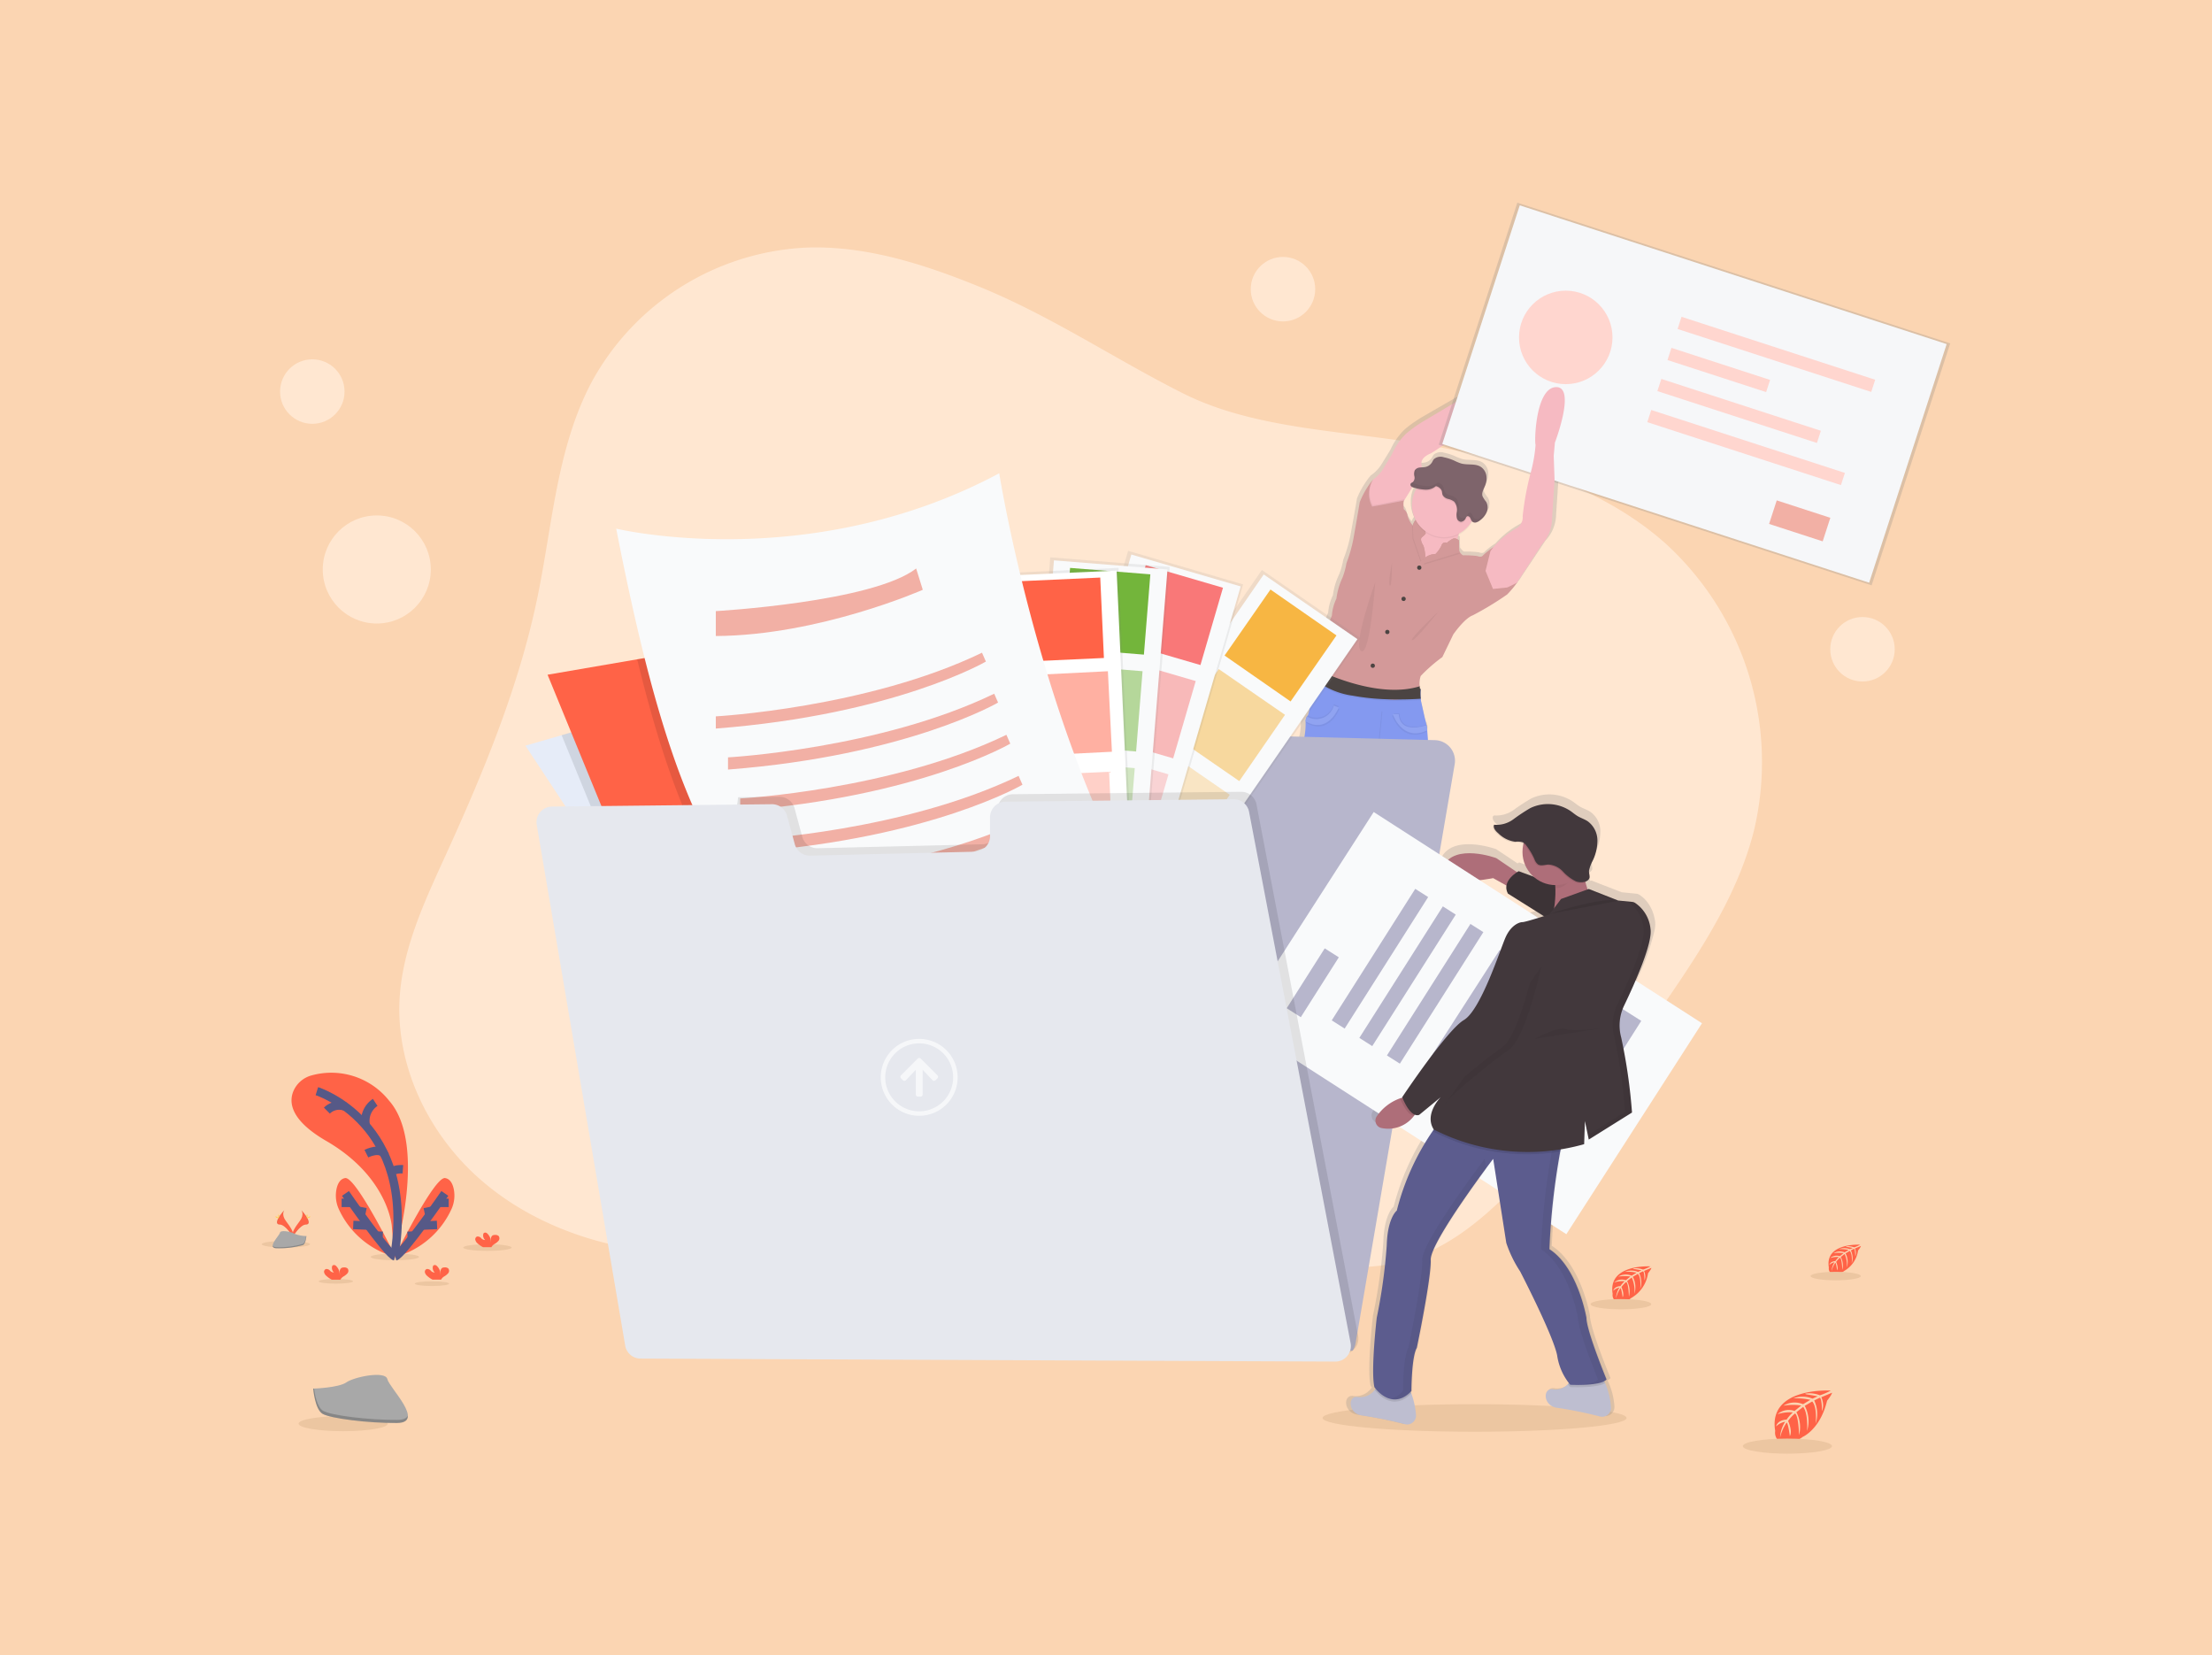 <svg xmlns="http://www.w3.org/2000/svg" xmlns:xlink="http://www.w3.org/1999/xlink" width="262" height="196" viewBox="0 0 262 196">
  <defs>
    <linearGradient id="linear-gradient" x1="-7.819" y1="1.946" x2="-7.819" y2="1.958" gradientUnits="objectBoundingBox">
      <stop offset="0" stop-color="gray" stop-opacity="0.251"/>
      <stop offset="0.54" stop-color="gray" stop-opacity="0.122"/>
      <stop offset="1" stop-color="gray" stop-opacity="0.102"/>
    </linearGradient>
    <linearGradient id="linear-gradient-2" x1="-23704.643" y1="-2125.866" x2="-23704.643" y2="-2123.551" xlink:href="#linear-gradient"/>
    <linearGradient id="linear-gradient-3" x1="-4.56" y1="10.13" x2="-4.56" y2="10.361" xlink:href="#linear-gradient"/>
    <linearGradient id="linear-gradient-4" x1="-4.339" y1="11.286" x2="-4.339" y2="11.516" xlink:href="#linear-gradient"/>
    <linearGradient id="linear-gradient-5" x1="-4.187" y1="11.862" x2="-4.187" y2="12.092" xlink:href="#linear-gradient"/>
    <linearGradient id="linear-gradient-6" x1="-17.333" y1="2.818" x2="-17.333" y2="2.84" xlink:href="#linear-gradient"/>
    <linearGradient id="linear-gradient-7" x1="-9.403" y1="3.673" x2="-9.403" y2="3.683" xlink:href="#linear-gradient"/>
    <linearGradient id="linear-gradient-8" x1="-6.947" y1="1.443" x2="-6.947" y2="1.457" xlink:href="#linear-gradient"/>
  </defs>
  <g id="card-8" transform="translate(41.6 -140.16)">
    <rect id="Rectangle_8792" data-name="Rectangle 8792" width="262" height="196" transform="translate(-41.6 140.16)" fill="#fbd5b2"/>
    <g id="undraw_upload_87y9" data-name="undraw upload 87y9">
      <path id="Path_155225" data-name="Path 155225" d="M74.373,174.1c-6.562-2.667-13.5-4.9-20.575-4.616A30.594,30.594,0,0,0,28.506,185.35c-4.152,7.787-4.664,16.915-6.452,25.557-2.2,10.648-6.422,20.767-10.931,30.664-2.422,5.308-4.976,10.746-5.374,16.573-.553,8.089,3.315,16.151,9.379,21.537s14.123,8.219,22.2,8.839c4.3.33,8.8.025,12.619-1.977,4.043-2.118,6.989-5.947,11.047-8.034,3.762-1.942,8.161-2.207,12.384-1.954a55.451,55.451,0,0,1,16.171,3.437c5.9,2.217,11.39,5.427,17.279,7.674s12.469,3.5,18.488,1.626c5.649-1.765,10.122-6.037,14.153-10.371a181.472,181.472,0,0,0,18.042-22.829c3.635-5.444,7.017-11.189,8.625-17.535A35.035,35.035,0,0,0,155.6,204.451c-7.767-6.864-18.2-9.844-28.408-11.651-9.309-1.649-20.072-1.751-28.641-6.048C90.377,182.647,82.943,177.592,74.373,174.1Z" fill="#ffe7d1"/>
      <path id="Path_155226" data-name="Path 155226" d="M143.2,185.391c-2.521.1-2.648,6.609-2.491,6.894a17.436,17.436,0,0,1-.572,3.222s-1.144,4.454-1.011,5.282a1.541,1.541,0,0,1-.616,1.37,10.649,10.649,0,0,0-2.9,2.254l-.094.1a8.061,8.061,0,0,0-1.275.985c-.191.279-.706.056-.706.056a13.682,13.682,0,0,0-1.656-.085c-.131.039-.335-.2-.452-.353-.055-.072-.09-.127-.09-.127l-.037-1.312a1.108,1.108,0,0,0-.177-.109c.03-.148.067-.3.113-.459a3.931,3.931,0,0,0,1.6-1.441c.042-.067.081-.136.118-.2a.53.53,0,0,0,.334.094.622.622,0,0,0,.155-.014,1.246,1.246,0,0,0,.452-.228,2.416,2.416,0,0,0,.84-.985,1.624,1.624,0,0,0,.079-.235c-.026.044-.055.088-.083.131a1.356,1.356,0,0,0-.094-1.146,3.774,3.774,0,0,1-.441-.65c-.148-.425.132-.865.3-1.282a2.158,2.158,0,0,0,.157-1.208,1.547,1.547,0,0,0-.653-1.019c-.694-.45-1.635-.2-2.438-.42a6.679,6.679,0,0,1-.839-.337,6.384,6.384,0,0,0-1.283-.4,1.256,1.256,0,0,0-1.236.245,2.578,2.578,0,0,0-.2.341,1.261,1.261,0,0,1-.789.567,2.936,2.936,0,0,1-.486.051.482.482,0,0,0,0-.2c-.2-.671.381-1.169,1.144-1.469a19.044,19.044,0,0,0,4-3.126,20.042,20.042,0,0,1,2.7-2.242,7.411,7.411,0,0,0,4.689-4.639c1.158-3.64-5.54,2.542-6.214,2.727a6.9,6.9,0,0,0-1.64.883l-4.3,2.484a15.54,15.54,0,0,0-2.316,1.6,7.773,7.773,0,0,0-1.7,2.426s-.411.671-1.012,1.642a4.469,4.469,0,0,1-1.31,1.393l.019-.035a10.438,10.438,0,0,0-1.656,2.74c-.131.816-.733,4.14-.733,4.14a16.642,16.642,0,0,1-.893,3.125,8.945,8.945,0,0,1-.47,1.7,8.224,8.224,0,0,0-.763,2.54,5.5,5.5,0,0,0-.556,2.027L114.5,215.6a6.7,6.7,0,0,0-.616,2.283c.021.408.039.883.051,1.271v.177h0v.177c-.065.109-.233.388-.408.726a3.768,3.768,0,0,0-.5,1.481,8.3,8.3,0,0,1-.275,2.879l-.09-.035a1.229,1.229,0,0,0-.176.586l.021.011c0,.051-.016.1-.021.161a8.324,8.324,0,0,1-.136,1.824c-.235.286-.118,6.624-.118,6.624a21.029,21.029,0,0,0,.381,6.481l-.058,1.968a18.255,18.255,0,0,0,.058,2.118,20.693,20.693,0,0,1,.118,2.141l.44,3.141s-.588,4.853-.088,6.052a6.628,6.628,0,0,1,.53,2.085,3.208,3.208,0,0,0,.809.313v.177l-.115,2.952v.162s-.014.078-.025.207h0v.072a.074.074,0,0,0,0,.021v.062a.382.382,0,0,0,0,.048.294.294,0,0,1,0,.042v.267h0v.258a.52.52,0,0,0,.014.088.073.073,0,0,0,0,.021.421.421,0,0,0,.019.1h0a.383.383,0,0,0,.023.1v.011h0a.163.163,0,0,0,.014.049.088.088,0,0,0,0,.023.3.3,0,0,0,.018.06v.014c.018.049.035.1.056.148a.043.043,0,0,0,0,.016c0,.018.016.037.025.055l.011.025.023.048.014.026.025.044.016.026c0,.014.016.028.025.042l.018.028.026.041.019.026.028.041.021.026.032.039.021.025.037.042.019.021.06.058a.081.081,0,0,0,.019.018.43.43,0,0,0,.044.041l.028.023.039.032.034.025.039.028.037.025.039.025.041.023.041.025.042.021.044.021.044.021.044.019.048.019.048.018.049.018.053.016.083.025.069.018.055.011.057.012h.06l.058.009h.745l.1-.009h.058l.161-.018s2,.3,2.065-.493a.544.544,0,0,1,.009-.127v-.1a.229.229,0,0,1,0-.037v-1c-.012-.392-.032-.756-.044-.959a1.5,1.5,0,0,0-.011-.177s-.681-1.027-.57-1.412a10.278,10.278,0,0,0,.086-1.691s-.265-.627-.443-1.181c-.014-.042-.026-.085-.039-.125a6.482,6.482,0,0,0,.417-.53,6.713,6.713,0,0,0-.5-4.025.248.248,0,0,1-.108-.207.074.074,0,0,1,0-.021l.341-4.168-.207-2.426a6.672,6.672,0,0,1,.176-2.371l.644-6.279.914-3.652s.293-.143.53.544.819,3.8.819,3.8l1.412,5.139a10.17,10.17,0,0,0,.44,2.085,3.989,3.989,0,0,1,.207,1.4,3.632,3.632,0,0,1,.381,1.313,5.678,5.678,0,0,0,.145,1.855,25.3,25.3,0,0,1,.207,3,6.049,6.049,0,0,0,.058,2.6,9.168,9.168,0,0,1,.146,2.969,1.943,1.943,0,0,0,.12.166c-.014.039-.03.078-.044.113-.092.238-.164.406-.164.406a10.28,10.28,0,0,0,.088,1.691c.109.385-.572,1.412-.572,1.412s0,.064-.011.177c-.012.2-.032.565-.044.959V263.7a.193.193,0,0,0,0,.034v.1a.673.673,0,0,0,.009.127c.067.791,2.067.493,2.067.493l.161.019h.893l.06-.011.058-.009.056-.012.057-.011.069-.018.083-.025.051-.016.049-.018.048-.018.048-.019.046-.019.044-.019.044-.023.041-.021.042-.023.039-.025.041-.025.035-.025.039-.028a.271.271,0,0,0,.034-.025q.02-.013.039-.03l.03-.025.044-.039.019-.019.06-.058.018-.021.039-.041.019-.026a.438.438,0,0,0,.034-.039l.019-.026.03-.041.018-.027.028-.041a.166.166,0,0,1,.018-.028c0-.014.016-.028.025-.042l.016-.026c0-.016.016-.03.023-.044a.213.213,0,0,0,.014-.026c0-.016.016-.032.023-.048l.012-.025c0-.018.016-.035.025-.055v-.016c.019-.049.039-.1.055-.148v-.014a.172.172,0,0,1,.019-.058.105.105,0,0,1,0-.025.068.068,0,0,1,.014-.049v-.02a.385.385,0,0,1,.025-.094h0a.57.57,0,0,1,.019-.1v-.023a.525.525,0,0,1,.014-.087.076.076,0,0,0,0-.03v-.229h0v-.334a.382.382,0,0,1,0-.048v-.062a.073.073,0,0,1,0-.021v-.069h0c-.01-.129-.023-.207-.023-.207v-.161l-.111-2.856v-.176c.164-.092.332-.2.507-.318a5.107,5.107,0,0,1,.44-2.283c.47-.655-.235-2.371-.235-2.371l-.293-6.138.117-2.825a2.8,2.8,0,0,1-.353-1.37,4.993,4.993,0,0,0-.47-1.765s-.293-.971.06-1.257-.381-6.532-.381-6.532a59.242,59.242,0,0,0-.159-7.273v-.044l.093-.042c-.028-.217-.058-.42-.092-.609l-.1.03a5.062,5.062,0,0,0-.177-.706l-.47-2.155s-.011-.113-.023-.277c-.016-.194-.034-.457-.037-.688a1.132,1.132,0,0,1,.032-.29l-.025-.021a.589.589,0,0,1,.025-.15l-.1-.086s-.014-.1-.025-.245a2.759,2.759,0,0,1,.127-1.223,19.318,19.318,0,0,1,2.648-2.256l1.352-2.706s1.349-1.9,2.374-2.27a38.6,38.6,0,0,0,4.221-2.5,10.5,10.5,0,0,0,1.2-1.412l.037-.057h.021v-.037l3-4.5a4.551,4.551,0,0,0,1.245-3.04l.313-4.728-.1-2.8.145-1.589S145.714,185.293,143.2,185.391ZM126,197.626a3.783,3.783,0,0,0-.5,1.875v.171a3.776,3.776,0,0,0,.4,1.691,1.4,1.4,0,0,0-.291.518,2.8,2.8,0,0,1-.607-1.139,1.185,1.185,0,0,0-.47-.77,3.248,3.248,0,0,1,.028-1.013l.016-.014s.012-.021.037-.057h0c.125-.189.547-.826.983-1.552a1.336,1.336,0,0,0,.224.074l.268.067Z" fill="url(#linear-gradient)"/>
      <path id="Path_155227" data-name="Path 155227" d="M134.555,197.148c.026-.06.048-.124.069-.187a3.765,3.765,0,0,0-.177.432C134.484,197.311,134.521,197.229,134.555,197.148Z" fill="url(#linear-gradient-2)"/>
      <path id="Path_155228" data-name="Path 155228" d="M126.787,201.347s-.552,2.634-1.571,2.975,1.236,3.354,1.236,3.354l4.673-.256.085-.976a4.824,4.824,0,0,1,.595-4.332C133.282,199.734,126.787,201.347,126.787,201.347Z" fill="#f6bac2"/>
      <path id="Path_155229" data-name="Path 155229" d="M119.46,263.534c-.064.786-2,.489-2,.489-3.206.445-2.676-2.7-2.676-2.7v-.161l.111-2.93.032-.817s3.531-1.613,3.441-1.274a2.015,2.015,0,0,0,.143.763c.177.549.429,1.17.429,1.17a10.567,10.567,0,0,1-.085,1.677c-.106.381.553,1.4.553,1.4s0,.064.011.177A20.553,20.553,0,0,1,119.46,263.534Z" fill="#b77983"/>
      <path id="Path_155230" data-name="Path 155230" d="M125.637,264.383s-1.933.3-2-.489a20.083,20.083,0,0,1,.034-2.208,1.749,1.749,0,0,1,.009-.177s.659-1.02.553-1.4a10.586,10.586,0,0,1-.085-1.679s.069-.164.159-.4a4.875,4.875,0,0,0,.415-1.531c-.085-.341,3.441,1.273,3.441,1.273l.035.914.108,2.833v.161S128.847,264.828,125.637,264.383Z" fill="#b77983"/>
      <path id="Path_155231" data-name="Path 155231" d="M138.892,183.918a7.238,7.238,0,0,1-4.53,4.6,20.075,20.075,0,0,0-2.606,2.221,18.728,18.728,0,0,1-3.866,3.1c-.738.3-1.3.793-1.1,1.456.177.616-1.755,3.631-2.046,4.08h0l-.035.057-.609.637-2.067,1.047-1.691-.537-.214-2.023.893-1.589h0a4.37,4.37,0,0,0,1.266-1.382c.581-.964.978-1.628.978-1.628a7.768,7.768,0,0,1,1.642-2.408,14.859,14.859,0,0,1,2.237-1.589l4.15-2.471a6.717,6.717,0,0,1,1.589-.883C133.542,186.419,140.011,180.308,138.892,183.918Z" fill="#f6bac2"/>
      <path id="Path_155232" data-name="Path 155232" d="M122.03,199.817l2.761-.553a.177.177,0,0,0-.049.115h0l-.035.057-.609.637-2.067,1.047-1.689-.54-.214-2.023.893-1.589h0a3.167,3.167,0,0,0-.021,3.019Z" opacity="0.05"/>
      <path id="Path_155233" data-name="Path 155233" d="M138.175,208.938c-.007.019-.014.038-.019.057a.748.748,0,0,1-.1.176l-1.114.544-1.7.177-.883-2.138.588-2.343.325-.438.09-.1c.034.424.2,2.634.194,3.3-.014.736.53.794.53.794Z" opacity="0.05"/>
      <path id="Path_155234" data-name="Path 155234" d="M138.09,209.1c-.007.019-.014.038-.019.057a10.364,10.364,0,0,1-1.16,1.4,36.293,36.293,0,0,1-4.078,2.471c-.99.362-2.295,2.251-2.295,2.251l-1.3,2.689a18.427,18.427,0,0,0-2.562,2.238,2.781,2.781,0,0,0-.122,1.215,1.244,1.244,0,0,0,.021.244l-.689.718-.549.572-.773.8-1.259-.177-3.923-.623-.752-.424-4.175-2.351s0-.147-.011-.371c0-.1,0-.212-.011-.337-.012-.381-.03-.856-.049-1.26a6.8,6.8,0,0,1,.595-2.265l1.174-2.89a5.609,5.609,0,0,1,.538-2.011,8.4,8.4,0,0,1,.736-2.519,8.933,8.933,0,0,0,.454-1.686,16.658,16.658,0,0,0,.863-3.1s.581-3.285.706-4.106a10.162,10.162,0,0,1,1.6-2.717,3.217,3.217,0,0,0-.127,3.227l1.02-.177,2.763-.538c-.127.085-.042,1.019-.042,1.019a1.175,1.175,0,0,1,.452.764,2.925,2.925,0,0,0,.623,1.174l.014.016a1.385,1.385,0,0,1,.666-.95l.637.851.214,1.019s-.058.143-.425.425.155,1.019.155,1.019a5.156,5.156,0,0,1,.228,1.4h0a2.063,2.063,0,0,1,1.2-.41,3.647,3.647,0,0,0,.722-1.034.428.428,0,0,1,.514-.317.45.45,0,0,1,.1.035,3.91,3.91,0,0,1,.694-.482c.341-.177.736.177.736.177l.042,1.3s.034.053.088.125c.111.155.311.394.436.353a12.956,12.956,0,0,1,1.6.085s.5.212.68-.057a8.381,8.381,0,0,1,1.236-.976s.2,2.629.2,3.363.53.794.53.794Z" fill="#d39999"/>
      <path id="Path_155235" data-name="Path 155235" d="M138.122,209.1h-.037C138.152,208.923,138.122,209.1,138.122,209.1Z" fill="none"/>
      <circle id="Ellipse_2204" data-name="Ellipse 2204" cx="0.254" cy="0.254" r="0.254" transform="translate(126.251 207.125)" fill="#4b4442"/>
      <circle id="Ellipse_2205" data-name="Ellipse 2205" cx="0.254" cy="0.254" r="0.254" transform="translate(124.395 210.821)" fill="#4b4442"/>
      <circle id="Ellipse_2206" data-name="Ellipse 2206" cx="0.254" cy="0.254" r="0.254" transform="translate(120.743 218.735)" fill="#4b4442"/>
      <circle id="Ellipse_2207" data-name="Ellipse 2207" cx="0.254" cy="0.254" r="0.254" transform="translate(122.469 214.742)" fill="#4b4442"/>
      <path id="Path_155236" data-name="Path 155236" d="M118.527,256.9a3.41,3.41,0,0,1-3.615,1.329l.032-.817s3.531-1.613,3.441-1.274A1.877,1.877,0,0,0,118.527,256.9Z" opacity="0.05"/>
      <path id="Path_155237" data-name="Path 155237" d="M128.2,258.7a2.747,2.747,0,0,1-3.838-.592l-.046-.065a4.875,4.875,0,0,0,.415-1.531c-.085-.341,3.441,1.273,3.441,1.273Z" opacity="0.05"/>
      <path id="Path_155238" data-name="Path 155238" d="M129.109,255.945a5.243,5.243,0,0,0-.425,2.265c-2.916,2.1-4.445-.454-4.445-.454a9.365,9.365,0,0,0-.141-2.945,6.135,6.135,0,0,1-.056-2.577,24.836,24.836,0,0,0-.2-2.973,5.676,5.676,0,0,1-.141-1.841,3.629,3.629,0,0,0-.367-1.3,3.986,3.986,0,0,0-.2-1.388,10.2,10.2,0,0,1-.424-2.069l-1.358-5.1s-.567-3.086-.793-3.765-.51-.538-.51-.538l-.816,3.652-.623,6.23a6.82,6.82,0,0,0-.177,2.351l.2,2.406-.328,4.134a.074.074,0,0,0,0,.021.249.249,0,0,0,.1.2,6.8,6.8,0,0,1,.475,3.993c-2.152,3.116-4.758,1.5-4.758,1.5a6.613,6.613,0,0,0-.508-2.065c-.482-1.19.085-6,.085-6l-.425-3.116a20.824,20.824,0,0,0-.113-2.118,18.621,18.621,0,0,1-.056-2.1l.056-1.954a21.444,21.444,0,0,1-.369-6.428,64.6,64.6,0,0,1,.115-6.571,8.371,8.371,0,0,0,.131-1.809,1.251,1.251,0,0,1,.166-.581l.028-.028c.369-.454.369-2.265.339-2.975a3.823,3.823,0,0,1,.486-1.469c.177-.342.337-.625.4-.727l.025-.041a37.585,37.585,0,0,1,5.889,2.436,8.029,8.029,0,0,0,2.433.754,5.387,5.387,0,0,0,1.269.019,4.428,4.428,0,0,0,1.825-.593,3.2,3.2,0,0,0,.789-.634,5.3,5.3,0,0,0,0,1.14c.011.164.023.275.023.275l.471,2.1a5.525,5.525,0,0,1,.177.761c.034.187.062.39.088.605a58.692,58.692,0,0,1,.154,7.215s.706,6.2.369,6.484-.058,1.246-.058,1.246a5.021,5.021,0,0,1,.454,1.755,2.826,2.826,0,0,0,.341,1.359l-.115,2.8.3,6.082S129.563,255.3,129.109,255.945Z" fill="#8499f0"/>
      <path id="Path_155239" data-name="Path 155239" d="M125.788,245.694s2.145-1.236,2.613-.68S125.788,245.694,125.788,245.694Z" opacity="0.05"/>
      <path id="Path_155240" data-name="Path 155240" d="M127.086,246.373s-.353.177.425.4S127.086,246.373,127.086,246.373Z" opacity="0.05"/>
      <path id="Path_155241" data-name="Path 155241" d="M114.113,242.975a3.292,3.292,0,0,0,3.462.233A25.856,25.856,0,0,0,114.113,242.975Z" opacity="0.05"/>
      <path id="Path_155242" data-name="Path 155242" d="M117.484,245.332a2.277,2.277,0,0,1-1.55,1.147C114.892,246.628,117.484,245.332,117.484,245.332Z" opacity="0.05"/>
      <path id="Path_155243" data-name="Path 155243" d="M124.3,247.5s2.443,3.884,1.975,4.8S124.3,247.5,124.3,247.5Z" opacity="0.05"/>
      <path id="Path_155244" data-name="Path 155244" d="M120.181,223.945l-.254,7.6s1.508-.064,1.765-2.569.447-4.546.447-4.546Z" opacity="0.05"/>
      <path id="Path_155245" data-name="Path 155245" d="M120.092,223.775l-.254,7.6s1.508-.064,1.765-2.57.45-4.544.45-4.544Z" fill="#8499f0"/>
      <path id="Path_155246" data-name="Path 155246" d="M117.039,224.116s-1.19,3.19-3.912,1.645a1.251,1.251,0,0,1,.166-.581,2.149,2.149,0,0,0,3.178-1.3Z" opacity="0.05"/>
      <path id="Path_155247" data-name="Path 155247" d="M116.954,223.775s-1.19,3.19-3.912,1.645a1.251,1.251,0,0,1,.166-.581,2.147,2.147,0,0,0,3.178-1.3Z" opacity="0.05"/>
      <path id="Path_155248" data-name="Path 155248" d="M116.954,223.942s-1.19,3.19-3.912,1.645a1.251,1.251,0,0,1,.166-.581,2.147,2.147,0,0,0,3.178-1.3Z" fill="#8499f0"/>
      <path id="Path_155249" data-name="Path 155249" d="M127.37,226.811c-2.99,1.423-4.087-1.931-4.087-1.931l.706.021c.124,2.145,2.487,1.568,3.3,1.3C127.315,226.4,127.343,226.6,127.37,226.811Z" opacity="0.05"/>
      <path id="Path_155250" data-name="Path 155250" d="M127.539,226.557c-2.989,1.421-4.087-1.933-4.087-1.933l.706.021c.124,2.145,2.487,1.569,3.3,1.306C127.484,226.139,127.512,226.342,127.539,226.557Z" opacity="0.05"/>
      <path id="Path_155251" data-name="Path 155251" d="M127.455,226.642c-2.989,1.421-4.087-1.933-4.087-1.933l.706.021c.124,2.147,2.487,1.569,3.3,1.306C127.4,226.224,127.428,226.427,127.455,226.642Z" fill="#8499f0"/>
      <path id="Path_155252" data-name="Path 155252" d="M116.954,223.942s-1.19,3.19-3.912,1.645a1.251,1.251,0,0,1,.166-.581,2.147,2.147,0,0,0,3.178-1.3Z" fill="#fff" opacity="0.1"/>
      <path id="Path_155253" data-name="Path 155253" d="M127.455,226.642c-2.989,1.421-4.087-1.933-4.087-1.933l.706.021c.124,2.147,2.487,1.569,3.3,1.306C127.4,226.224,127.428,226.427,127.455,226.642Z" fill="#fff" opacity="0.1"/>
      <path id="Path_155254" data-name="Path 155254" d="M119.48,262.943a5.245,5.245,0,0,1-.021.588c-.064.786-2,.489-2,.489-1.765.245-2.4-.6-2.611-1.412a3.218,3.218,0,0,1-.1-.8,3.262,3.262,0,0,1,.032-.484v-.161a1.183,1.183,0,0,1,1.1.224,1.865,1.865,0,0,0,1.827.148,2.453,2.453,0,0,1,1.059.318c.166.143.44-.2.648-.53.012.212.032.6.044,1C119.477,262.533,119.48,262.745,119.48,262.943Z" opacity="0.05"/>
      <path id="Path_155255" data-name="Path 155255" d="M116.381,262.9s-.53.519-1.529-.282a3.218,3.218,0,0,1-.1-.8A9.238,9.238,0,0,0,116.381,262.9Z" opacity="0.05"/>
      <path id="Path_155256" data-name="Path 155256" d="M119.481,262.941a.4.4,0,0,1-.561-.074l-.013-.018a3.779,3.779,0,0,0,.565-.53C119.477,262.533,119.481,262.741,119.481,262.941Z" opacity="0.05"/>
      <path id="Path_155257" data-name="Path 155257" d="M123.624,263.307a5.493,5.493,0,0,0,.019.588c.064.787,2,.489,2,.489,1.765.247,2.4-.6,2.611-1.412a3.391,3.391,0,0,0,.065-1.289v-.161a1.2,1.2,0,0,0-1.1.224,1.861,1.861,0,0,1-1.825.148,2.469,2.469,0,0,0-1.059.32c-.166.143-.44-.2-.646-.53-.012.212-.034.6-.046,1C123.626,262.895,123.622,263.107,123.624,263.307Z" opacity="0.05"/>
      <path id="Path_155258" data-name="Path 155258" d="M126.724,263.257s.53.519,1.527-.282a3.219,3.219,0,0,0,.1-.8A9.407,9.407,0,0,1,126.724,263.257Z" opacity="0.05"/>
      <path id="Path_155259" data-name="Path 155259" d="M123.624,263.306a.4.4,0,0,0,.561-.076l.011-.016a3.73,3.73,0,0,1-.565-.53C123.626,262.895,123.622,263.107,123.624,263.306Z" opacity="0.05"/>
      <path id="Path_155260" data-name="Path 155260" d="M121.294,209.1s-2.719,7.5-1.672,8.156S121.294,209.1,121.294,209.1Z" opacity="0.05"/>
      <path id="Path_155261" data-name="Path 155261" d="M123.276,206.784s-.512,2.493-.256,2.719S123.276,206.784,123.276,206.784Z" opacity="0.05"/>
      <path id="Path_155262" data-name="Path 155262" d="M128.766,212.59s-3.342,3.114-3.116,3.37S128.766,212.59,128.766,212.59Z" opacity="0.05"/>
      <path id="Path_155263" data-name="Path 155263" d="M131.321,205.735c-1.266.387-4.224,1.29-4.258,1.283l.164-.674a2.063,2.063,0,0,1,1.2-.41,3.652,3.652,0,0,0,.722-1.035.428.428,0,0,1,.514-.317.45.45,0,0,1,.1.035,4,4,0,0,1,.694-.482c.341-.176.736.177.736.177l.042,1.3S131.266,205.662,131.321,205.735Z" opacity="0.05"/>
      <path id="Path_155264" data-name="Path 155264" d="M131.321,205.569c-1.266.387-4.224,1.29-4.258,1.282l.164-.673a2.063,2.063,0,0,1,1.2-.41,3.652,3.652,0,0,0,.722-1.035.428.428,0,0,1,.514-.317.45.45,0,0,1,.1.035,3.911,3.911,0,0,1,.694-.482c.341-.177.736.177.736.177l.042,1.3S131.266,205.493,131.321,205.569Z" fill="#d39999"/>
      <path id="Path_155265" data-name="Path 155265" d="M126.914,204.863a5.192,5.192,0,0,1,.226,1.4l-.493.392-.936-2.7-.042-1.4-.018-.079.014.016a1.376,1.376,0,0,1,.666-.948l.637.849.214,1.019s-.058.143-.425.425S126.914,204.863,126.914,204.863Z" opacity="0.05"/>
      <path id="Path_155266" data-name="Path 155266" d="M127,204.774a5.194,5.194,0,0,1,.228,1.4l-.493.4-.936-2.7-.042-1.4-.019-.079.014.016a1.385,1.385,0,0,1,.666-.95l.637.851.214,1.019s-.058.143-.425.425S127,204.774,127,204.774Z" fill="#d39999"/>
      <path id="Path_155267" data-name="Path 155267" d="M133.239,200.158a3.79,3.79,0,1,1-1.109-2.713A3.79,3.79,0,0,1,133.239,200.158Z" opacity="0.05"/>
      <path id="Path_155268" data-name="Path 155268" d="M133.244,199.988a3.8,3.8,0,1,1-1.113-2.709A3.8,3.8,0,0,1,133.244,199.988Z" fill="#f6bac2"/>
      <path id="Path_155269" data-name="Path 155269" d="M133.243,199.987a3.8,3.8,0,0,1-.556,1.986c-.056-.1-.09-.217-.146-.32-.079-.143-.263-.263-.4-.177a.41.41,0,0,0-.125.177c-.111.235-.309.47-.568.464a.563.563,0,0,1-.484-.413,1.7,1.7,0,0,1-.028-.674,1.538,1.538,0,0,0-.295-1.3,1.937,1.937,0,0,0-.738-.33.968.968,0,0,1-.636-.47c-.071-.177-.053-.364-.117-.53a.929.929,0,0,0-.687-.5,1.8,1.8,0,0,1-1.2.411,4.474,4.474,0,0,1-1.183-.187,3.824,3.824,0,0,1,7.164,1.859Z" opacity="0.05"/>
      <path id="Path_155270" data-name="Path 155270" d="M129.151,198.238c.064.177.046.367.117.53a.966.966,0,0,0,.635.47,1.933,1.933,0,0,1,.738.328,1.542,1.542,0,0,1,.295,1.3,1.7,1.7,0,0,0,.028.674.567.567,0,0,0,.484.413.7.7,0,0,0,.568-.464.41.41,0,0,1,.125-.177c.136-.09.32.03.4.177a1.75,1.75,0,0,0,.228.429.508.508,0,0,0,.464.106,1.18,1.18,0,0,0,.436-.226,2.386,2.386,0,0,0,.812-.976,1.4,1.4,0,0,0-.051-1.236,3.7,3.7,0,0,1-.425-.646c-.145-.422.127-.856.295-1.269a2.2,2.2,0,0,0,.15-1.2,1.543,1.543,0,0,0-.63-1.012c-.671-.447-1.578-.2-2.355-.417a5.947,5.947,0,0,1-.81-.334,5.968,5.968,0,0,0-1.236-.4,1.2,1.2,0,0,0-1.2.242,2.649,2.649,0,0,0-.194.339,1.219,1.219,0,0,1-.763.561c-.228.055-.466.041-.706.074a.78.78,0,0,0-.588.337,1.175,1.175,0,0,0-.039.706.715.715,0,0,1-.177.666c-.09.069-.214.1-.268.2a.28.28,0,0,0,.083.334.792.792,0,0,0,.337.148,5.143,5.143,0,0,0,1.354.231,1.786,1.786,0,0,0,1.26-.464c-.03.03-.224.018-.26.016A1.032,1.032,0,0,1,129.151,198.238Z" fill="#7e646b"/>
      <g id="Group_167314" data-name="Group 167314" opacity="0.05">
        <path id="Path_155271" data-name="Path 155271" d="M133.886,201.364a1.2,1.2,0,0,1-.436.228.512.512,0,0,1-.463-.108,1.736,1.736,0,0,1-.229-.429c-.079-.143-.263-.263-.4-.177a.428.428,0,0,0-.125.177.69.69,0,0,1-.568.464.56.56,0,0,1-.482-.413,1.7,1.7,0,0,1-.03-.674,1.538,1.538,0,0,0-.293-1.3,1.945,1.945,0,0,0-.74-.33.972.972,0,0,1-.635-.47c-.071-.177-.053-.364-.117-.53a.923.923,0,0,0-.687-.5,1.832,1.832,0,0,1-1.2.413,5.229,5.229,0,0,1-1.354-.233.822.822,0,0,1-.337-.147.372.372,0,0,1-.055-.064.489.489,0,0,0-.2.154.28.28,0,0,0,.083.334.793.793,0,0,0,.337.148,5.144,5.144,0,0,0,1.354.231,1.815,1.815,0,0,0,1.2-.411.926.926,0,0,1,.689.5c.063.177.046.367.116.53a.968.968,0,0,0,.636.47,1.948,1.948,0,0,1,.738.328,1.541,1.541,0,0,1,.295,1.3,1.7,1.7,0,0,0,.028.674.567.567,0,0,0,.484.413.7.7,0,0,0,.569-.464.411.411,0,0,1,.125-.177c.136-.09.32.03.4.177a1.671,1.671,0,0,0,.229.429.5.5,0,0,0,.463.106,1.18,1.18,0,0,0,.436-.226,2.386,2.386,0,0,0,.812-.976,1.549,1.549,0,0,0,.076-.233A2.525,2.525,0,0,1,133.886,201.364Z"/>
        <path id="Path_155272" data-name="Path 155272" d="M134.239,197.9c.037-.081.072-.162.106-.242a1.724,1.724,0,0,0,.065-.187A4.162,4.162,0,0,0,134.239,197.9Z"/>
        <path id="Path_155273" data-name="Path 155273" d="M125.984,196.793a.722.722,0,0,0,.161-.65,2.93,2.93,0,0,1-.034-.408.625.625,0,0,0-.1.124,1.167,1.167,0,0,0-.039.706A1.452,1.452,0,0,1,125.984,196.793Z"/>
      </g>
      <path id="Path_155274" data-name="Path 155274" d="M126.68,223.075c-.328.023-.789.048-1.343.067-.385.012-.816.021-1.276.021-.4,0-.828,0-1.269-.019a27.152,27.152,0,0,1-4.161-.429,9.109,9.109,0,0,1-4.59-1.993c.177-.342.337-.627.4-.727,0-.1,0-.214-.011-.337,1.862.883,7.669,3.335,12.119,1.942a1.243,1.243,0,0,0,.021.244l.1.085A5.355,5.355,0,0,0,126.68,223.075Z" opacity="0.05"/>
      <path id="Path_155275" data-name="Path 155275" d="M126.68,222.9c-.328.023-.789.048-1.343.065-.385.014-.816.021-1.276.021-.4,0-.828,0-1.269-.019a27.15,27.15,0,0,1-4.161-.427,9.1,9.1,0,0,1-4.59-2c.177-.342.337-.625.4-.727,0-.1,0-.212-.011-.337,1.862.883,7.669,3.337,12.119,1.951a1.243,1.243,0,0,0,.021.244l.1.085A5.29,5.29,0,0,0,126.68,222.9Z" fill="#4b4442"/>
      <path id="Path_155276" data-name="Path 155276" d="M38.57,300.17a2.427,2.427,0,0,1-.542-1.848l7.792-63.759.646-5.3a2.446,2.446,0,0,1,2.408-2.147l22.824-.152a2.442,2.442,0,0,0,2.427-2.457v-.052l-.009-.242a2.444,2.444,0,0,1,2.359-2.525H100.54a2.442,2.442,0,0,1,2.441,2.436,2.568,2.568,0,0,1-.021.328,2.441,2.441,0,0,0,2.1,2.743,2.312,2.312,0,0,0,.263.021l23.034.588a2.441,2.441,0,0,1,2.379,2.5,2.469,2.469,0,0,1-.035.353l-11.515,67.259-.217,1.271a2.4,2.4,0,0,1-.353.911Z" fill="#b7b6cc"/>
      <g id="Group_167315" data-name="Group 167315" opacity="0.5">
        <rect id="Rectangle_30367" data-name="Rectangle 30367" width="46.397" height="14.186" transform="matrix(0.568, -0.823, 0.823, 0.568, 81.511, 245.84)" fill="url(#linear-gradient-3)"/>
      </g>
      <rect id="Rectangle_30368" data-name="Rectangle 30368" width="45.776" height="13.487" transform="matrix(0.568, -0.823, 0.823, 0.568, 82.08, 245.858)" fill="#f9fafb"/>
      <rect id="Rectangle_30369" data-name="Rectangle 30369" width="9.522" height="9.522" transform="matrix(0.571, -0.821, 0.821, 0.571, 103.444, 217.785)" fill="#f7b643"/>
      <rect id="Rectangle_30370" data-name="Rectangle 30370" width="9.535" height="9.535" transform="matrix(0.568, -0.823, 0.823, 0.568, 97.34, 227.236)" fill="#f7b643" opacity="0.5"/>
      <rect id="Rectangle_30371" data-name="Rectangle 30371" width="9.535" height="9.535" transform="matrix(0.568, -0.823, 0.823, 0.568, 90.795, 236.707)" fill="#f7b643" opacity="0.3"/>
      <g id="Group_167316" data-name="Group 167316" opacity="0.5">
        <rect id="Rectangle_30372" data-name="Rectangle 30372" width="46.225" height="14.186" transform="translate(79.077 249.763) rotate(-73.74)" fill="url(#linear-gradient-4)"/>
      </g>
      <rect id="Rectangle_30373" data-name="Rectangle 30373" width="45.604" height="13.487" transform="translate(79.634 249.604) rotate(-73.74)" fill="#f9fafb"/>
      <rect id="Rectangle_30374" data-name="Rectangle 30374" width="9.535" height="9.535" transform="translate(91.433 216.241) rotate(-73.74)" fill="#f97878"/>
      <rect id="Rectangle_30375" data-name="Rectangle 30375" width="9.535" height="9.535" transform="translate(88.203 227.29) rotate(-73.74)" fill="#f97878" opacity="0.5"/>
      <rect id="Rectangle_30376" data-name="Rectangle 30376" width="9.535" height="9.535" transform="translate(84.975 238.337) rotate(-73.74)" fill="#f97878" opacity="0.3"/>
      <g id="Group_167317" data-name="Group 167317" opacity="0.5">
        <rect id="Rectangle_30377" data-name="Rectangle 30377" width="46.234" height="14.189" transform="translate(79.101 252.241) rotate(-85.412)" fill="url(#linear-gradient-5)"/>
      </g>
      <rect id="Rectangle_30378" data-name="Rectangle 30378" width="45.613" height="13.49" transform="translate(79.585 251.981) rotate(-85.412)" fill="#f9fafb"/>
      <rect id="Rectangle_30379" data-name="Rectangle 30379" width="9.537" height="9.537" transform="translate(84.384 216.914) rotate(-85.412)" fill="#73b53b"/>
      <rect id="Rectangle_30380" data-name="Rectangle 30380" width="9.537" height="9.537" transform="translate(83.46 228.385) rotate(-85.412)" fill="#73b53b" opacity="0.5"/>
      <rect id="Rectangle_30381" data-name="Rectangle 30381" width="9.537" height="9.537" transform="translate(82.537 239.86) rotate(-85.412)" fill="#73b53b" opacity="0.3"/>
      <g id="Group_167318" data-name="Group 167318" opacity="0.5">
        <rect id="Rectangle_30382" data-name="Rectangle 30382" width="14.186" height="46.225" transform="translate(76.706 208.052) rotate(-2.61)" fill="url(#linear-gradient-6)"/>
      </g>
      <rect id="Rectangle_30383" data-name="Rectangle 30383" width="13.487" height="45.604" transform="translate(77.185 208.341) rotate(-2.61)" fill="#fff"/>
      <rect id="Rectangle_30384" data-name="Rectangle 30384" width="9.535" height="9.535" transform="translate(79.194 208.985) rotate(-2.61)" fill="tomato"/>
      <rect id="Rectangle_30385" data-name="Rectangle 30385" width="9.546" height="9.546" transform="translate(80.091 220.12) rotate(-2.862)" fill="tomato" opacity="0.5"/>
      <rect id="Rectangle_30386" data-name="Rectangle 30386" width="9.535" height="9.535" transform="translate(80.242 231.983) rotate(-2.61)" fill="tomato" opacity="0.3"/>
      <path id="Path_155277" data-name="Path 155277" d="M82.906,268.444,70.923,273.08l-17.514,6.77c-.662-1.236-1.636-2.906-2.842-4.9-4.149-6.874-11.012-17.567-17.124-26.964-6.885-10.592-12.811-19.53-12.811-19.53l4.29-1.236,35.042-10.176Z" fill="#e6ecf8"/>
      <path id="Path_155278" data-name="Path 155278" d="M82.906,268.444,70.923,273.08a90.052,90.052,0,0,1-20.361,1.871c-4.149-6.874-11.012-17.567-17.124-26.964l-8.514-20.773,35.04-10.17Z" opacity="0.1"/>
      <path id="Path_155279" data-name="Path 155279" d="M91.822,265.555s-18.615,11.012-46.409,8.521L23.256,220.057l10.619-1.825,36.708-6.3,20.831,52.576Z" fill="tomato"/>
      <path id="Path_155280" data-name="Path 155280" d="M91.4,264.512a88.043,88.043,0,0,1-14.557-.415,46.794,46.794,0,0,1-15.837-4.442A48.032,48.032,0,0,1,50.658,252.7c-7.72-6.943-12.5-16.875-16.787-34.463l36.708-6.3Z" opacity="0.1"/>
      <path id="Path_155281" data-name="Path 155281" d="M105.063,261.491a101.635,101.635,0,0,1-27.689,1.033,46.794,46.794,0,0,1-15.837-4.442,48.032,48.032,0,0,1-10.352-6.954c-9.554-8.6-14.6-21.768-19.8-48.37,0,0,22.812,5.506,45.369-6.555C76.745,196.213,84.348,243.662,105.063,261.491Z" fill="#f9fafb"/>
      <path id="Path_155282" data-name="Path 155282" d="M77.374,262.524a46.794,46.794,0,0,1-15.837-4.442,48.032,48.032,0,0,1-10.352-6.954c8.135-.66,9.3-5.107,9.3-5.107C66.519,255.592,77.374,262.524,77.374,262.524Z" opacity="0.1"/>
      <path id="Path_155283" data-name="Path 155283" d="M43.183,212.525s18.55-1.049,23.73-5.047L67.7,210s-12.257,5.407-24.515,5.473Z" fill="#f2b0a5"/>
      <path id="Path_155284" data-name="Path 155284" d="M43.183,224.988s17.961-.983,31.531-7.538l.459,1.049s-10.769,6.286-31.99,7.932Z" fill="#f2b0a5"/>
      <path id="Path_155285" data-name="Path 155285" d="M44.629,229.844s17.961-.983,31.529-7.538l.459,1.049s-10.769,6.285-31.988,7.932Z" fill="#f2b0a5"/>
      <path id="Path_155286" data-name="Path 155286" d="M46.073,234.71s17.961-.983,31.531-7.538l.457,1.049s-10.769,6.286-31.988,7.932Z" fill="#f2b0a5"/>
      <path id="Path_155287" data-name="Path 155287" d="M47.518,239.571s17.961-.983,31.529-7.538l.459,1.049s-10.769,6.286-31.988,7.932Z" fill="#f2b0a5"/>
      <path id="Path_155288" data-name="Path 155288" d="M48.962,244.437s17.961-.983,31.531-7.538l.457,1.049s-10.769,6.285-31.988,7.932Z" fill="#f2b0a5"/>
      <path id="Path_155289" data-name="Path 155289" d="M175.249,304.824s-7.464-.45-6.585,4.781a1.273,1.273,0,0,0,.664,1.343s.012-.388.764-.256a3.449,3.449,0,0,0,.812.039,1.672,1.672,0,0,0,.99-.409h0s2.1-.867,2.914-4.3c0,0,.6-.748.579-.941l-1.259.53a2.252,2.252,0,0,1,.092,1.663s-.041-1.629-.283-1.589c-.049,0-.655.314-.655.314a3.711,3.711,0,0,1,.176,2.733s.212-1.951-.413-2.618l-.883.517a3.917,3.917,0,0,1,.279,2.969s.15-2.046-.466-2.844l-.8.627a3.83,3.83,0,0,1,.318,2.719s-.065-2.383-.493-2.563a4.613,4.613,0,0,0-.809.883s.556,1.169.21,1.787c0,0-.212-1.589-.385-1.589a5.249,5.249,0,0,0-.773,1.765,3.819,3.819,0,0,1,.6-1.873,2.129,2.129,0,0,0-1.073.556s.109-.745,1.246-.809a5.017,5.017,0,0,1,.733-.847,4.632,4.632,0,0,0-1.815.21,2.029,2.029,0,0,1,2.023-.383l.793-.646a6.545,6.545,0,0,0-2.118.021,2.586,2.586,0,0,1,2.332-.176l.863-.516a7.9,7.9,0,0,0-2.023-.177,3.1,3.1,0,0,1,2.277.035l.616-.277s-.928-.177-1.2-.212-.288-.1-.288-.1a3.206,3.206,0,0,1,1.746.194A7.763,7.763,0,0,0,175.249,304.824Z" fill="tomato"/>
      <ellipse id="Ellipse_2208" data-name="Ellipse 2208" cx="5.282" cy="0.893" rx="5.282" ry="0.893" transform="translate(164.827 310.51)" fill="#ecc6a1"/>
      <ellipse id="Ellipse_2209" data-name="Ellipse 2209" cx="18.006" cy="1.631" rx="18.006" ry="1.631" transform="translate(115.048 306.437)" fill="#ecc6a1"/>
      <path id="Path_155290" data-name="Path 155290" d="M178.725,287.552s-4.207-.254-3.707,2.7a.718.718,0,0,0,.372.757s.009-.219.433-.145a1.943,1.943,0,0,0,.457.021.938.938,0,0,0,.558-.229h0a3.343,3.343,0,0,0,1.644-2.422s.341-.422.327-.53l-.706.3a1.276,1.276,0,0,1,.051.939s-.023-.92-.159-.9c-.028,0-.369.177-.369.177a2.1,2.1,0,0,1,.1,1.541s.12-1.1-.233-1.478l-.5.293a2.211,2.211,0,0,1,.157,1.674,3.142,3.142,0,0,0-.263-1.6l-.452.353a2.16,2.16,0,0,1,.176,1.532s-.037-1.343-.277-1.444a2.809,2.809,0,0,0-.457.493s.314.66.12,1.008c0,0-.12-.9-.217-.9a2.959,2.959,0,0,0-.436,1,2.158,2.158,0,0,1,.341-1.059,1.179,1.179,0,0,0-.6.314s.062-.42.706-.456a2.809,2.809,0,0,1,.413-.478,2.612,2.612,0,0,0-1.024.118,1.15,1.15,0,0,1,1.141-.215l.448-.365a3.717,3.717,0,0,0-1.2.012,1.44,1.44,0,0,1,1.315-.1l.487-.291a4.429,4.429,0,0,0-1.142-.1,1.745,1.745,0,0,1,1.283.019l.353-.155s-.53-.1-.678-.12-.162-.058-.162-.058a1.832,1.832,0,0,1,.985.109A4.307,4.307,0,0,0,178.725,287.552Z" fill="tomato"/>
      <ellipse id="Ellipse_2210" data-name="Ellipse 2210" cx="2.978" cy="0.503" rx="2.978" ry="0.503" transform="translate(172.852 290.763)" fill="#ecc6a1"/>
      <path id="Path_155291" data-name="Path 155291" d="M153.891,290.118s-5.081-.307-4.48,3.254a.867.867,0,0,0,.45.914s0-.265.53-.177a2.327,2.327,0,0,0,.553.026,1.144,1.144,0,0,0,.674-.279h0a4.031,4.031,0,0,0,1.984-2.923s.411-.508.394-.641l-.867.367a1.53,1.53,0,0,1,.062,1.132s-.028-1.109-.192-1.084c-.034,0-.445.215-.445.215a2.54,2.54,0,0,1,.124,1.861s.145-1.328-.281-1.783l-.6.353a2.666,2.666,0,0,1,.189,2.021,3.822,3.822,0,0,0-.316-1.942l-.547.427a2.6,2.6,0,0,1,.215,1.85s-.042-1.622-.334-1.744a3.344,3.344,0,0,0-.551.6s.378.8.143,1.216c0,0-.145-1.08-.263-1.086a3.71,3.71,0,0,0-.53,1.206,2.61,2.61,0,0,1,.411-1.275,1.437,1.437,0,0,0-.729.38s.074-.507.847-.551a3.268,3.268,0,0,1,.5-.576,3.137,3.137,0,0,0-1.236.141,1.385,1.385,0,0,1,1.375-.26l.54-.441a4.5,4.5,0,0,0-1.442.014,1.753,1.753,0,0,1,1.589-.113l.588-.353a5.37,5.37,0,0,0-1.379-.118,2.117,2.117,0,0,1,1.55.025l.42-.189s-.632-.124-.817-.143-.194-.071-.194-.071a2.184,2.184,0,0,1,1.188.131A5.4,5.4,0,0,0,153.891,290.118Z" fill="tomato"/>
      <ellipse id="Ellipse_2211" data-name="Ellipse 2211" cx="3.596" cy="0.607" rx="3.596" ry="0.607" transform="translate(146.796 293.988)" fill="#ecc6a1"/>
      <ellipse id="Ellipse_2212" data-name="Ellipse 2212" cx="5.282" cy="0.893" rx="5.282" ry="0.893" transform="translate(-6.234 307.848)" fill="#ecc6a1"/>
      <path id="Path_155292" data-name="Path 155292" d="M-4.5,304.591s3.012-.092,3.921-.738,4.634-1.412,4.86-.383,4.528,5.158,1.126,5.187-7.9-.53-8.811-1.082S-4.5,304.591-4.5,304.591Z" fill="#a8a8a8"/>
      <path id="Path_155293" data-name="Path 155293" d="M5.468,308.294c-3.4.028-7.9-.53-8.811-1.082-.688-.42-.964-1.929-1.059-2.625h-.1s.191,2.431,1.1,2.983,5.419,1.117,8.81,1.1c.982-.009,1.32-.353,1.3-.883C6.573,308.093,6.2,308.287,5.468,308.294Z" opacity="0.2"/>
      <rect id="Rectangle_30387" data-name="Rectangle 30387" width="30.127" height="53.914" transform="matrix(0.309, -0.951, 0.951, 0.309, 128.81, 192.813)" fill="url(#linear-gradient-7)"/>
      <rect id="Rectangle_30388" data-name="Rectangle 30388" width="29.712" height="53.169" transform="matrix(0.309, -0.951, 0.951, 0.309, 129.228, 192.732)" fill="#f6f7f9"/>
      <g id="Group_167319" data-name="Group 167319">
        <circle id="Ellipse_2213" data-name="Ellipse 2213" cx="5.536" cy="5.536" r="5.536" transform="translate(138.32 174.577)" fill="#ffd6cf"/>
      </g>
      <g id="Group_167320" data-name="Group 167320">
        <rect id="Rectangle_30389" data-name="Rectangle 30389" width="1.516" height="24.119" transform="matrix(0.309, -0.951, 0.951, 0.309, 157.101, 179.117)" fill="#ffd6cf"/>
      </g>
      <g id="Group_167321" data-name="Group 167321">
        <rect id="Rectangle_30390" data-name="Rectangle 30390" width="1.516" height="12.286" transform="matrix(0.309, -0.951, 0.951, 0.309, 155.906, 182.794)" fill="#ffd6cf"/>
      </g>
      <g id="Group_167322" data-name="Group 167322">
        <rect id="Rectangle_30391" data-name="Rectangle 30391" width="1.516" height="19.871" transform="matrix(0.309, -0.951, 0.951, 0.309, 154.708, 186.473)" fill="#ffd6cf"/>
      </g>
      <g id="Group_167323" data-name="Group 167323">
        <rect id="Rectangle_30392" data-name="Rectangle 30392" width="1.516" height="24.119" transform="matrix(0.309, -0.951, 0.951, 0.309, 153.513, 190.15)" fill="#ffd6cf"/>
      </g>
      <g id="Group_167324" data-name="Group 167324">
        <rect id="Rectangle_30393" data-name="Rectangle 30393" width="2.932" height="6.675" transform="matrix(0.309, -0.951, 0.951, 0.309, 167.94, 202.201)" fill="#f2b0a5"/>
      </g>
      <path id="Path_155294" data-name="Path 155294" d="M154.454,249.418a1.765,1.765,0,0,0-.018-.177.886.886,0,0,0-.03-.177c-.023-.12-.048-.238-.076-.353-.014-.055-.028-.111-.044-.164a4.478,4.478,0,0,0-.883-1.707c-.023-.028-.048-.055-.071-.081s-.1-.1-.143-.15a1.407,1.407,0,0,0-.138-.131c-.046-.041-.088-.078-.131-.113-.085-.069-.164-.127-.233-.177a1.653,1.653,0,0,0-.143-.092.8.8,0,0,0-.332-.108l-.733-.072h0l-1-.1-3.578-1.389-.141.049a8.225,8.225,0,0,1-.265-.883.791.791,0,0,0,.282-.207.648.648,0,0,0,.194-.249c.09-.208-.083-.651-.048-.906a4.267,4.267,0,0,1,.441-1.17,5.422,5.422,0,0,0,.591-2.523,2.845,2.845,0,0,0-1.176-2.238c-.38-.252-.826-.387-1.222-.616-.307-.177-.577-.413-.87-.614a5,5,0,0,0-4.929-.353,24.234,24.234,0,0,0-2.078,1.352,3.506,3.506,0,0,1-2.348.646.584.584,0,0,0-.025.1l-.069-.009c-.141.385.2.766.53,1.029a3.574,3.574,0,0,0,2.081,1.015,2.184,2.184,0,0,1,.906.067.815.815,0,0,1,.177.106,3.934,3.934,0,0,0,1.236,3.921l-1.827-.657s-.076.039-.194.113l-2.535-1.688s-5.082-1.843-6.495,1.027,6.12,1.389,6.12,1.389l1.612.883a1.469,1.469,0,0,0,.177.967l4.394,2.715a23.2,23.2,0,0,1-2.606.706c-.376,0-1.412.371-2.071,1.852s-3.013,8.707-5.084,9.911-7.531,9.263-7.531,9.263l.025.064c-.1.026-.193.053-.286.085a5.787,5.787,0,0,0-2.837,2.14.907.907,0,0,0,.635,1.432,3.963,3.963,0,0,0,3.9-1.47c.037-.048.071-.1.1-.143a.756.756,0,0,0,.53.025l2.636-2.131s-2.062,2.03-.853,3.884l-.092.129a29.474,29.474,0,0,0-4.413,9.607s-1.13.833-1.223,4.168a63.88,63.88,0,0,1-1.225,8.707s-.752,6.392-.282,8.336c0,0,.055.078.155.2-.035.042-.074.088-.117.134a2.285,2.285,0,0,1-2.016.883c-1.317-.279-1.317,2.037.565,2.223a50.168,50.168,0,0,1,5.141,1.031,1.083,1.083,0,0,0,1.342-1.155,9.738,9.738,0,0,0-.565-2.549c-.019-.044-.039-.088-.058-.129.055-.053.111-.106.166-.162,0,0,0-4.076.66-5.187,0,0,1.788-8.429,1.693-10.56-.072-1.667,4.641-8.158,6.692-10.9l-.018-.1c.53-.706.858-1.13.858-1.13l1.587,10.1a14.468,14.468,0,0,0,1.695,3.426s4.048,7.688,4.519,10.1a7.59,7.59,0,0,0,1.426,3.322l-.122.117a2.06,2.06,0,0,1-1.776.637c-1.317-.279-1.317,2.037.565,2.223a50.456,50.456,0,0,1,5.139,1.033,1.083,1.083,0,0,0,1.315-.787,1.068,1.068,0,0,0,.028-.369,8.37,8.37,0,0,0-.724-2.87,1.991,1.991,0,0,0-.108-.177.983.983,0,0,0,.374-.263s-2.438-5.846-2.438-7.425c0,0-1.034-6.02-4.517-8.242a83.114,83.114,0,0,1,1.317-11.719c.025-.1.049-.2.074-.3a27.66,27.66,0,0,0,2.747-.572l.094-2.779.471,2.223,5.271-3.241s-.046-.584-.134-1.479c-.046-.448-.1-.974-.166-1.545-.053-.455-.113-.939-.176-1.433-.018-.124-.034-.249-.051-.373q-.1-.75-.226-1.5-.048-.279-.1-.551c-.044-.242-.088-.478-.134-.706-.023-.115-.048-.229-.071-.341s-.049-.222-.074-.33-.049-.212-.074-.316c-.014-.051-.026-.1-.039-.152-.026-.1-.053-.2-.079-.295a5.261,5.261,0,0,1-.191-1.215v-.5a3.62,3.62,0,0,1,.048-.487c.011-.079.025-.161.041-.24a5.447,5.447,0,0,1,.266-.946,4.8,4.8,0,0,1,.2-.455c.177-.353.353-.729.54-1.13.1-.2.191-.4.286-.613s.192-.42.289-.635a27.87,27.87,0,0,0,2.062-5.813c.025-.157.044-.305.053-.445A3.027,3.027,0,0,0,154.454,249.418Z" fill="url(#linear-gradient-8)"/>
      <path id="Path_155295" data-name="Path 155295" d="M138.729,243.874l-3.105-2.1s-4.931-1.827-6.3,1,5.935,1.37,5.935,1.37l3.1,1.734Z" fill="#ae6e79"/>
      <rect id="Rectangle_30394" data-name="Rectangle 30394" width="29.7" height="46.235" transform="translate(105.04 261.293) rotate(-57.248)" fill="#f9fafb"/>
      <rect id="Rectangle_30395" data-name="Rectangle 30395" width="8.401" height="1.977" transform="matrix(0.536, -0.844, 0.844, 0.536, 110.804, 259.55)" fill="#b7b6cc"/>
      <rect id="Rectangle_30396" data-name="Rectangle 30396" width="18.452" height="1.813" transform="matrix(0.536, -0.844, 0.844, 0.536, 116.138, 260.986)" fill="#b7b6cc"/>
      <rect id="Rectangle_30397" data-name="Rectangle 30397" width="18.452" height="1.813" transform="matrix(0.536, -0.844, 0.844, 0.536, 119.407, 263.062)" fill="#b7b6cc"/>
      <rect id="Rectangle_30398" data-name="Rectangle 30398" width="18.452" height="1.813" transform="matrix(0.536, -0.844, 0.844, 0.536, 122.675, 265.14)" fill="#b7b6cc"/>
      <rect id="Rectangle_30399" data-name="Rectangle 30399" width="18.429" height="1.81" transform="translate(126.057 268.152) rotate(-57.248)" fill="#b7b6cc"/>
      <rect id="Rectangle_30400" data-name="Rectangle 30400" width="18.452" height="1.813" transform="matrix(0.536, -0.844, 0.844, 0.536, 129.212, 269.293)" fill="#fff"/>
      <rect id="Rectangle_30401" data-name="Rectangle 30401" width="18.452" height="1.813" transform="matrix(0.536, -0.844, 0.844, 0.536, 132.481, 271.368)" fill="#fff"/>
      <rect id="Rectangle_30402" data-name="Rectangle 30402" width="4.778" height="4.778" transform="matrix(0.536, -0.844, 0.844, 0.536, 146.205, 262.519)" fill="#b7b6cc"/>
      <path id="Path_155296" data-name="Path 155296" d="M147.915,307.895a48.651,48.651,0,0,0-4.985-1.017c-1.827-.176-1.827-2.471-.547-2.193a1.978,1.978,0,0,0,1.721-.627,3.921,3.921,0,0,0,.353-.387,1.057,1.057,0,0,1,.591-.362,4.947,4.947,0,0,1,2.985.1,1.293,1.293,0,0,1,.473.519,8.5,8.5,0,0,1,.706,2.825,1.059,1.059,0,0,1-1.3,1.144Z" fill="#bebed0"/>
      <path id="Path_155297" data-name="Path 155297" d="M124.813,308.808a48.3,48.3,0,0,0-4.984-1.017c-1.827-.177-1.827-2.472-.549-2.191a2.192,2.192,0,0,0,1.954-.863,1.591,1.591,0,0,0,.131-.152,1.062,1.062,0,0,1,.59-.353,4.939,4.939,0,0,1,2.987.1,1.614,1.614,0,0,1,.627.835,9.878,9.878,0,0,1,.547,2.512,1.059,1.059,0,0,1-.952,1.156,1.071,1.071,0,0,1-.348-.024Z" fill="#bebed0"/>
      <path id="Path_155298" data-name="Path 155298" d="M125.567,305.157c-2.18,2.247-4.05-.042-4.334-.42a1.591,1.591,0,0,0,.131-.152,1.062,1.062,0,0,1,.59-.353,4.939,4.939,0,0,1,2.987.1A1.531,1.531,0,0,1,125.567,305.157Z" opacity="0.1"/>
      <path id="Path_155299" data-name="Path 155299" d="M148.515,303.926c-.944.644-4.124.485-4.124.485a2.958,2.958,0,0,1-.288-.353,3.919,3.919,0,0,0,.353-.387,1.063,1.063,0,0,1,.591-.362,4.947,4.947,0,0,1,2.985.1A1.293,1.293,0,0,1,148.515,303.926Z" opacity="0.1"/>
      <path id="Path_155300" data-name="Path 155300" d="M148.683,303.5c-.641.823-4.292.639-4.292.639a7,7,0,0,1-1.553-3.469c-.457-2.373-4.383-9.953-4.383-9.953a14.342,14.342,0,0,1-1.644-3.379l-1.552-9.953s-7.487,9.861-7.4,11.962-1.645,10.415-1.645,10.415c-.639,1.1-.639,5.12-.639,5.12-2.373,2.471-4.382-.457-4.382-.457-.457-1.917.274-8.218.274-8.218a63.954,63.954,0,0,0,1.186-8.583c.09-3.287,1.188-4.108,1.188-4.108a29.294,29.294,0,0,1,4.288-9.473c.551-.789.916-1.211.916-1.211l14.792,1.735a9.287,9.287,0,0,0-.636,1.959,83.487,83.487,0,0,0-1.282,11.554c3.379,2.191,4.383,8.121,4.383,8.121C146.308,297.746,148.683,303.5,148.683,303.5Z" fill="#5c5c8e"/>
      <g id="Group_167325" data-name="Group 167325" opacity="0.05">
        <path id="Path_155301" data-name="Path 155301" d="M134.445,278.6l-.191-1.216s-7.487,9.861-7.395,11.962-1.643,10.415-1.643,10.415c-.641,1.1-.641,5.12-.641,5.12a3.122,3.122,0,0,1-1.428.916,2.511,2.511,0,0,0,2.524-.916s0-4.018.639-5.12c0,0,1.735-8.309,1.644-10.415C127.883,287.7,132.454,281.3,134.445,278.6Z"/>
        <path id="Path_155302" data-name="Path 155302" d="M146.4,296.2s-1-5.935-4.382-8.121a83.633,83.633,0,0,1,1.28-11.554,9.317,9.317,0,0,1,.637-1.96l-14.791-1.731s-.035.039-.1.117l13.794,1.619a9.254,9.254,0,0,0-.635,1.96,83.33,83.33,0,0,0-1.282,11.554c3.379,2.191,4.383,8.12,4.383,8.12,0,1.552,2.374,7.3,2.374,7.3-.378.484-1.8.62-2.908.65.883.023,3.472.032,4-.65C148.773,303.5,146.4,297.747,146.4,296.2Z"/>
      </g>
      <path id="Path_155303" data-name="Path 155303" d="M126.31,271.541a3.332,3.332,0,0,1-.432.756,3.817,3.817,0,0,1-3.781,1.449.9.9,0,0,1-.618-1.412,5.63,5.63,0,0,1,2.756-2.115,5,5,0,0,1,1.167-.237Z" fill="#ae6e79"/>
      <path id="Path_155304" data-name="Path 155304" d="M145.6,246l-7.32-2.678s-2.1,1.1-1.278,2.648l7.13,4.475Z" fill="#42383c"/>
      <path id="Path_155305" data-name="Path 155305" d="M145.623,246.034l-7.324-2.678s-2.1,1.1-1.278,2.648l7.121,4.473Z" opacity="0.1"/>
      <path id="Path_155306" data-name="Path 155306" d="M145.851,241.591s-.092,4.292,1.827,5.753-5.571,2.283-5.571,2.283,1.188-4.383,0-6.666S145.851,241.591,145.851,241.591Z" fill="#ae6e79"/>
      <path id="Path_155307" data-name="Path 155307" d="M143.842,274.555a9.38,9.38,0,0,0-.635,1.959,24.159,24.159,0,0,1-14.979-2.325c-.034-.053-.065-.106-.094-.159.551-.789.916-1.211.916-1.211Z" opacity="0.1"/>
      <path id="Path_155308" data-name="Path 155308" d="M126.311,271.542a3.332,3.332,0,0,1-.432.756c-.846-.141-1.522-1.765-1.647-2.073a5.049,5.049,0,0,1,1.167-.237Z" opacity="0.1"/>
      <path id="Path_155309" data-name="Path 155309" d="M146.582,245.427l-3.287,1.186-1.37,1.827s-2.825.913-3.2.913-1.37.365-2.009,1.825-2.922,8.587-4.931,9.771-7.3,9.13-7.3,9.13.913,2.471,2.009,2.1l2.556-2.1s-2.009,2.009-.823,3.836a24.582,24.582,0,0,0,17.808,1.732l.09-2.738.457,2.191,5.12-3.2a64.746,64.746,0,0,0-1.282-8.894,5.422,5.422,0,0,1,.353-3.78c1.326-2.763,3.372-7.377,3.123-9.06a4.2,4.2,0,0,0-1.843-3.1.765.765,0,0,0-.321-.108l-1.672-.166Z" fill="#42383c"/>
      <path id="Path_155310" data-name="Path 155310" d="M140.967,254.6s-1.827,8.491-3.836,9.861-7.4,5.753-7.579,6.484" opacity="0.05"/>
      <path id="Path_155311" data-name="Path 155311" d="M140.144,254.33s-1.825,8.491-3.834,9.861-7.4,5.753-7.579,6.482" fill="#42383c"/>
      <path id="Path_155312" data-name="Path 155312" d="M141.879,248.394s6.3-2.1,8.121-1.554" opacity="0.1"/>
      <g id="Group_167326" data-name="Group 167326" opacity="0.05">
        <path id="Path_155313" data-name="Path 155313" d="M150.764,259.236c1.326-2.763,3.372-7.377,3.123-9.06a4.2,4.2,0,0,0-1.843-3.1.765.765,0,0,0-.321-.108l-.706-.071a.711.711,0,0,1,.212.086,4.214,4.214,0,0,1,1.841,3.1c.249,1.681-1.8,6.3-3.121,9.06a5.422,5.422,0,0,0-.353,3.778,64.725,64.725,0,0,1,1.283,8.894l-4.4,2.752.111.53,5.12-3.2a64.747,64.747,0,0,0-1.282-8.894A5.42,5.42,0,0,1,150.764,259.236Z"/>
        <path id="Path_155314" data-name="Path 155314" d="M149.23,246.705l.791.079-3.439-1.358-.309.111Z"/>
      </g>
      <path id="Path_155315" data-name="Path 155315" d="M140.144,263.186s2.824-1.552,3.744-1.186,4.292-.092,4.292-.092" opacity="0.05"/>
      <path id="Path_155316" data-name="Path 155316" d="M145.537,242.733c-.1-.916.319-.777.319-.777s-4.931-.913-3.744,1.37a5.232,5.232,0,0,1,.5,2.007h.048C144.032,245.335,144.831,243.8,145.537,242.733Z" opacity="0.05"/>
      <circle id="Ellipse_2214" data-name="Ellipse 2214" cx="3.926" cy="3.926" r="3.926" transform="translate(138.73 237.118)" fill="#ae6e79"/>
      <path id="Path_155317" data-name="Path 155317" d="M146.949,242.206a5.472,5.472,0,0,0,.574-2.487,2.821,2.821,0,0,0-1.14-2.208c-.367-.247-.8-.38-1.185-.6-.3-.177-.561-.408-.846-.606a4.787,4.787,0,0,0-4.781-.353,22.15,22.15,0,0,0-2.014,1.335,3.375,3.375,0,0,1-2.277.637c-.138.38.2.754.508,1.015a3.437,3.437,0,0,0,2.02,1,2.124,2.124,0,0,1,.883.067,1.27,1.27,0,0,1,.448.417,8.2,8.2,0,0,1,.932,1.58,1.31,1.31,0,0,0,.417.614c.353.226.81.037,1.236.021a2.542,2.542,0,0,1,1.716.821,5.227,5.227,0,0,0,1.547,1.17c.454.177,1.361.166,1.589-.376.086-.2-.081-.643-.046-.893A4.316,4.316,0,0,1,146.949,242.206Z" opacity="0.1"/>
      <path id="Path_155318" data-name="Path 155318" d="M147.031,242.112a5.455,5.455,0,0,0,.574-2.486,2.826,2.826,0,0,0-1.139-2.208c-.369-.249-.8-.381-1.185-.607-.3-.177-.561-.406-.846-.606a4.787,4.787,0,0,0-4.781-.353,21.922,21.922,0,0,0-2.014,1.333,3.365,3.365,0,0,1-2.277.637c-.138.381.2.756.508,1.015a3.452,3.452,0,0,0,2.02,1,2.092,2.092,0,0,1,.883.067,1.236,1.236,0,0,1,.448.417,8.177,8.177,0,0,1,.93,1.578,1.3,1.3,0,0,0,.418.614c.353.226.81.037,1.236.021a2.548,2.548,0,0,1,1.714.823,5.2,5.2,0,0,0,1.548,1.169c.454.177,1.361.166,1.589-.376.088-.2-.079-.643-.044-.893A4.3,4.3,0,0,1,147.031,242.112Z" fill="#42383c"/>
      <path id="Path_155319" data-name="Path 155319" d="M118.613,300.091a1.823,1.823,0,0,1-1.169.413l-78.87-.335a2.426,2.426,0,0,1-.542-1.848l7.792-63.759,4.886-.053a1.847,1.847,0,0,1,1.8,1.363l.913,3.368a1.846,1.846,0,0,0,1.825,1.363l19.5-.468a1.847,1.847,0,0,0,1.8-1.847v-2.231a1.848,1.848,0,0,1,1.825-1.847l27.024-.291a1.847,1.847,0,0,1,1.831,1.5l11.951,62.493.078.4a1.836,1.836,0,0,1-.65,1.778Z" opacity="0.1"/>
      <path id="Path_155320" data-name="Path 155320" d="M104.516,234.8l-27.024.291a1.848,1.848,0,0,0-1.827,1.845v2.233a1.847,1.847,0,0,1-1.8,1.845l-19.5.468a1.846,1.846,0,0,1-1.827-1.363l-.916-3.366a1.846,1.846,0,0,0-1.8-1.363l-26.048.281a1.845,1.845,0,0,0-1.826,1.864,1.883,1.883,0,0,0,.026.29L32.452,299.5a1.847,1.847,0,0,0,1.813,1.538l82.289.353a1.844,1.844,0,0,0,1.818-2.191l-12.025-62.9A1.845,1.845,0,0,0,104.516,234.8Z" fill="#e6e8ee"/>
      <path id="Path_155321" data-name="Path 155321" d="M142.571,192.572l-.141,1.571.1,2.779-.3,4.687a4.574,4.574,0,0,1-1.2,3.015l-2.961,4.546-.018.009-1.114.544-1.7.177-.883-2.138.584-2.348.325-.438.09-.1a10.214,10.214,0,0,1,2.8-2.238,1.532,1.532,0,0,0,.6-1.359,33.908,33.908,0,0,1,.975-5.24,17.619,17.619,0,0,0,.552-3.2c-.154-.284-.028-6.74,2.408-6.839S142.571,192.572,142.571,192.572Z" fill="#f6bac2"/>
      <ellipse id="Ellipse_2215" data-name="Ellipse 2215" cx="2.862" cy="0.394" rx="2.862" ry="0.394" transform="translate(13.271 287.495)" fill="#ecc6a1"/>
      <ellipse id="Ellipse_2216" data-name="Ellipse 2216" cx="2.862" cy="0.394" rx="2.862" ry="0.394" transform="translate(2.31 288.605)" fill="#ecc6a1"/>
      <ellipse id="Ellipse_2217" data-name="Ellipse 2217" cx="2.862" cy="0.394" rx="2.862" ry="0.394" transform="translate(-10.6 287.101)" fill="#ecc6a1"/>
      <ellipse id="Ellipse_2218" data-name="Ellipse 2218" cx="2.034" cy="0.279" rx="2.034" ry="0.279" transform="translate(7.525 291.885)" fill="#ecc6a1"/>
      <ellipse id="Ellipse_2219" data-name="Ellipse 2219" cx="2.034" cy="0.279" rx="2.034" ry="0.279" transform="translate(-3.851 291.606)" fill="#ecc6a1"/>
      <path id="Path_155322" data-name="Path 155322" d="M5.109,288.913s4.013-13.155-.628-18.425a8.736,8.736,0,0,0-9.18-2.983,3.264,3.264,0,0,0-2.1,1.749c-.618,1.331-.507,3.492,3.85,6.015C4.344,279.492,4.8,285.284,4.8,285.284Z" fill="tomato"/>
      <path id="Path_155323" data-name="Path 155323" d="M-4.068,269.37s11.828,3.707,9.18,19.542" fill="none" stroke="#565987" stroke-miterlimit="10" stroke-width="1"/>
      <path id="Path_155324" data-name="Path 155324" d="M2.841,270.7a2.614,2.614,0,0,0-1.11,2.749" fill="none" stroke="#565987" stroke-miterlimit="10" stroke-width="1"/>
      <path id="Path_155325" data-name="Path 155325" d="M-2.882,271.674a2.054,2.054,0,0,1,2.208-.454" fill="none" stroke="#565987" stroke-miterlimit="10" stroke-width="1"/>
      <path id="Path_155326" data-name="Path 155326" d="M1.794,276.769s1.749-.883,2.2.224" fill="none" stroke="#565987" stroke-miterlimit="10" stroke-width="1"/>
      <path id="Path_155327" data-name="Path 155327" d="M6.121,278.617s-1.313-.1-1.336.53" fill="none" stroke="#565987" stroke-miterlimit="10" stroke-width="1"/>
      <path id="Path_155328" data-name="Path 155328" d="M5.272,289.017s-4.7-9.561-5.992-9.356c-.613.1-.9.706-1.024,1.31a3.85,3.85,0,0,0,.256,2.327A10.3,10.3,0,0,0,5.272,289.017Z" fill="tomato"/>
      <path id="Path_155329" data-name="Path 155329" d="M-.684,281.479s4.932,7.153,5.886,7.467" fill="none" stroke="#565987" stroke-miterlimit="10" stroke-width="1"/>
      <line id="Line_2" data-name="Line 2" x2="1.151" transform="translate(-1.138 282.596)" fill="none" stroke="#565987" stroke-miterlimit="10" stroke-width="1"/>
      <line id="Line_3" data-name="Line 3" x2="1.806" y2="0.078" transform="translate(0.241 285.212)" fill="none" stroke="#565987" stroke-miterlimit="10" stroke-width="1"/>
      <line id="Line_4" data-name="Line 4" x1="0.196" y2="0.941" transform="translate(1.145 283.119)" fill="none" stroke="#565987" stroke-miterlimit="10" stroke-width="1"/>
      <line id="Line_5" data-name="Line 5" x1="0.035" y2="0.854" transform="translate(3.224 285.98)" fill="none" stroke="#565987" stroke-miterlimit="10" stroke-width="1"/>
      <path id="Path_155330" data-name="Path 155330" d="M5.133,289.017s4.7-9.561,5.99-9.356c.614.1.9.706,1.024,1.31a3.85,3.85,0,0,1-.256,2.327A10.307,10.307,0,0,1,5.133,289.017Z" fill="tomato"/>
      <path id="Path_155331" data-name="Path 155331" d="M11.089,281.479s-4.943,7.153-5.887,7.467" fill="none" stroke="#565987" stroke-miterlimit="10" stroke-width="1"/>
      <line id="Line_6" data-name="Line 6" x1="1.151" transform="translate(10.392 282.596)" fill="none" stroke="#565987" stroke-miterlimit="10" stroke-width="1"/>
      <line id="Line_7" data-name="Line 7" x1="1.806" y2="0.078" transform="translate(8.358 285.212)" fill="none" stroke="#565987" stroke-miterlimit="10" stroke-width="1"/>
      <line id="Line_8" data-name="Line 8" x2="0.196" y2="0.941" transform="translate(9.064 283.119)" fill="none" stroke="#565987" stroke-miterlimit="10" stroke-width="1"/>
      <line id="Line_9" data-name="Line 9" x2="0.035" y2="0.854" transform="translate(7.145 285.98)" fill="none" stroke="#565987" stroke-miterlimit="10" stroke-width="1"/>
      <path id="Path_155332" data-name="Path 155332" d="M-2.938,291.249a.817.817,0,0,1-.267-.4.353.353,0,0,1,.187-.411.519.519,0,0,1,.494.177.631.631,0,0,0,.478.224.731.731,0,0,1-.226-.685.279.279,0,0,1,.062-.139.306.306,0,0,1,.383.023,1.45,1.45,0,0,1,.466,1.192,2.239,2.239,0,0,0,0-.491.5.5,0,0,1,.2-.429.55.55,0,0,1,.281-.067.583.583,0,0,1,.457.131.454.454,0,0,1-.018.56,1.784,1.784,0,0,1-.473.378,1.061,1.061,0,0,0-.337.323.241.241,0,0,0-.025.057H-2.3A2.843,2.843,0,0,1-2.938,291.249Z" fill="tomato"/>
      <path id="Path_155333" data-name="Path 155333" d="M14.971,287.4a.8.8,0,0,1-.267-.4.353.353,0,0,1,.185-.411.518.518,0,0,1,.494.177.651.651,0,0,0,.482.231.731.731,0,0,1-.228-.683.282.282,0,0,1,.064-.139.308.308,0,0,1,.383.021,1.427,1.427,0,0,1,.466,1.193,2.257,2.257,0,0,0,0-.493.5.5,0,0,1,.177-.434.559.559,0,0,1,.281-.065.589.589,0,0,1,.457.129.454.454,0,0,1-.019.561,1.759,1.759,0,0,1-.471.378,1.044,1.044,0,0,0-.337.321.3.3,0,0,0-.025.058h-1a2.8,2.8,0,0,1-.637-.441Z" fill="tomato"/>
      <path id="Path_155334" data-name="Path 155334" d="M9,291.25a.83.83,0,0,1-.268-.4.353.353,0,0,1,.187-.411.518.518,0,0,1,.494.177.657.657,0,0,0,.482.233.737.737,0,0,1-.228-.685.277.277,0,0,1,.063-.147.306.306,0,0,1,.383.023,1.428,1.428,0,0,1,.466,1.192,2.239,2.239,0,0,0,0-.491.5.5,0,0,1,.185-.434.551.551,0,0,1,.281-.067.587.587,0,0,1,.457.131.452.452,0,0,1-.019.56,1.774,1.774,0,0,1-.471.378,1.061,1.061,0,0,0-.337.323.241.241,0,0,0-.025.057H9.633A2.868,2.868,0,0,1,9,291.25Z" fill="tomato"/>
      <path id="Path_155335" data-name="Path 155335" d="M-7.926,283.465s-.383.5.177,1.259,1.022,1.4.835,1.868c0,0-.846-1.412-1.534-1.425S-8.683,284.3-7.926,283.465Z" fill="tomato"/>
      <path id="Path_155336" data-name="Path 155336" d="M-7.926,283.465a.658.658,0,0,0-.078.157c-.671.789-1.029,1.525-.383,1.545.6.018,1.322,1.091,1.493,1.363a.638.638,0,0,1-.019.062s-.846-1.412-1.534-1.425S-8.683,284.3-7.926,283.465Z" opacity="0.1"/>
      <path id="Path_155337" data-name="Path 155337" d="M-8.637,284.1c0,.177.019.319.044.319s.044-.143.044-.319-.025-.094-.049-.094S-8.637,283.927-8.637,284.1Z" fill="#ffd037"/>
      <path id="Path_155338" data-name="Path 155338" d="M-8.882,284.316c.155.085.29.134.3.113s-.1-.106-.26-.191-.094-.023-.106,0S-9.038,284.231-8.882,284.316Z" fill="#ffd037"/>
      <path id="Path_155339" data-name="Path 155339" d="M-5.9,283.465s.385.5-.177,1.259-1.022,1.4-.835,1.868c0,0,.846-1.412,1.534-1.425S-5.145,284.3-5.9,283.465Z" fill="tomato"/>
      <path id="Path_155340" data-name="Path 155340" d="M-5.9,283.465a.661.661,0,0,1,.079.157c.671.789,1.029,1.525.383,1.545-.6.018-1.322,1.091-1.5,1.363a.349.349,0,0,0,.021.062s.846-1.412,1.534-1.425S-5.143,284.3-5.9,283.465Z" opacity="0.1"/>
      <path id="Path_155341" data-name="Path 155341" d="M-5.188,284.1c0,.177-.019.319-.044.319s-.044-.143-.044-.319.025-.094.049-.094S-5.188,283.927-5.188,284.1Z" fill="#ffd037"/>
      <path id="Path_155342" data-name="Path 155342" d="M-4.942,284.316c-.155.085-.291.134-.3.113s.1-.106.26-.191.094-.023.1,0S-4.789,284.231-4.942,284.316Z" fill="#ffd037"/>
      <path id="Path_155343" data-name="Path 155343" d="M-5.312,286.525a3.937,3.937,0,0,1-1.395-.263c-.323-.229-1.649-.5-1.73-.136s-1.61,1.836-.4,1.845a10.279,10.279,0,0,0,3.135-.385C-5.377,287.39-5.312,286.525-5.312,286.525Z" fill="#a8a8a8"/>
      <path id="Path_155344" data-name="Path 155344" d="M-8.856,287.844a10.187,10.187,0,0,0,3.135-.385c.245-.148.342-.685.376-.934h.035s-.067.865-.39,1.059a10.28,10.28,0,0,1-3.135.385c-.353,0-.47-.127-.463-.311C-9.25,287.772-9.107,287.834-8.856,287.844Z" opacity="0.2"/>
      <circle id="Ellipse_2220" data-name="Ellipse 2220" cx="3.818" cy="3.818" r="3.818" transform="translate(-8.427 182.71)" fill="#ffe7d1"/>
      <circle id="Ellipse_2221" data-name="Ellipse 2221" cx="3.818" cy="3.818" r="3.818" transform="translate(175.184 213.224)" fill="#ffe7d1"/>
      <circle id="Ellipse_2222" data-name="Ellipse 2222" cx="3.818" cy="3.818" r="3.818" transform="translate(106.544 170.584)" fill="#ffe7d1"/>
      <circle id="Ellipse_2223" data-name="Ellipse 2223" cx="6.399" cy="6.399" r="6.399" transform="translate(-3.371 201.195)" fill="#ffe7d1"/>
      <path id="Path_155345" data-name="Path 155345" d="M65.345,268.074l-.226-.226a.243.243,0,0,1-.011-.342l.011-.011,1.982-1.984a.243.243,0,0,1,.342-.011l.011.011,1.982,1.982a.246.246,0,0,1,.007.346l-.007.007-.226.226a.245.245,0,0,1-.346.007l-.007-.007-1.172-1.236v2.932a.244.244,0,0,1-.243.245h-.326a.245.245,0,0,1-.245-.245v-2.929L65.7,268.075a.245.245,0,0,1-.346.007l-.007-.007Z" fill="#f6f7f9"/>
      <path id="Path_155346" data-name="Path 155346" d="M67.274,263.709a4.023,4.023,0,1,1-4.023,4.023,4.023,4.023,0,0,1,4.023-4.023h0m0-.53a4.553,4.553,0,1,0,4.553,4.553h0a4.552,4.552,0,0,0-4.553-4.553Z" fill="#f6f7f9"/>
    </g>
  </g>
</svg>

